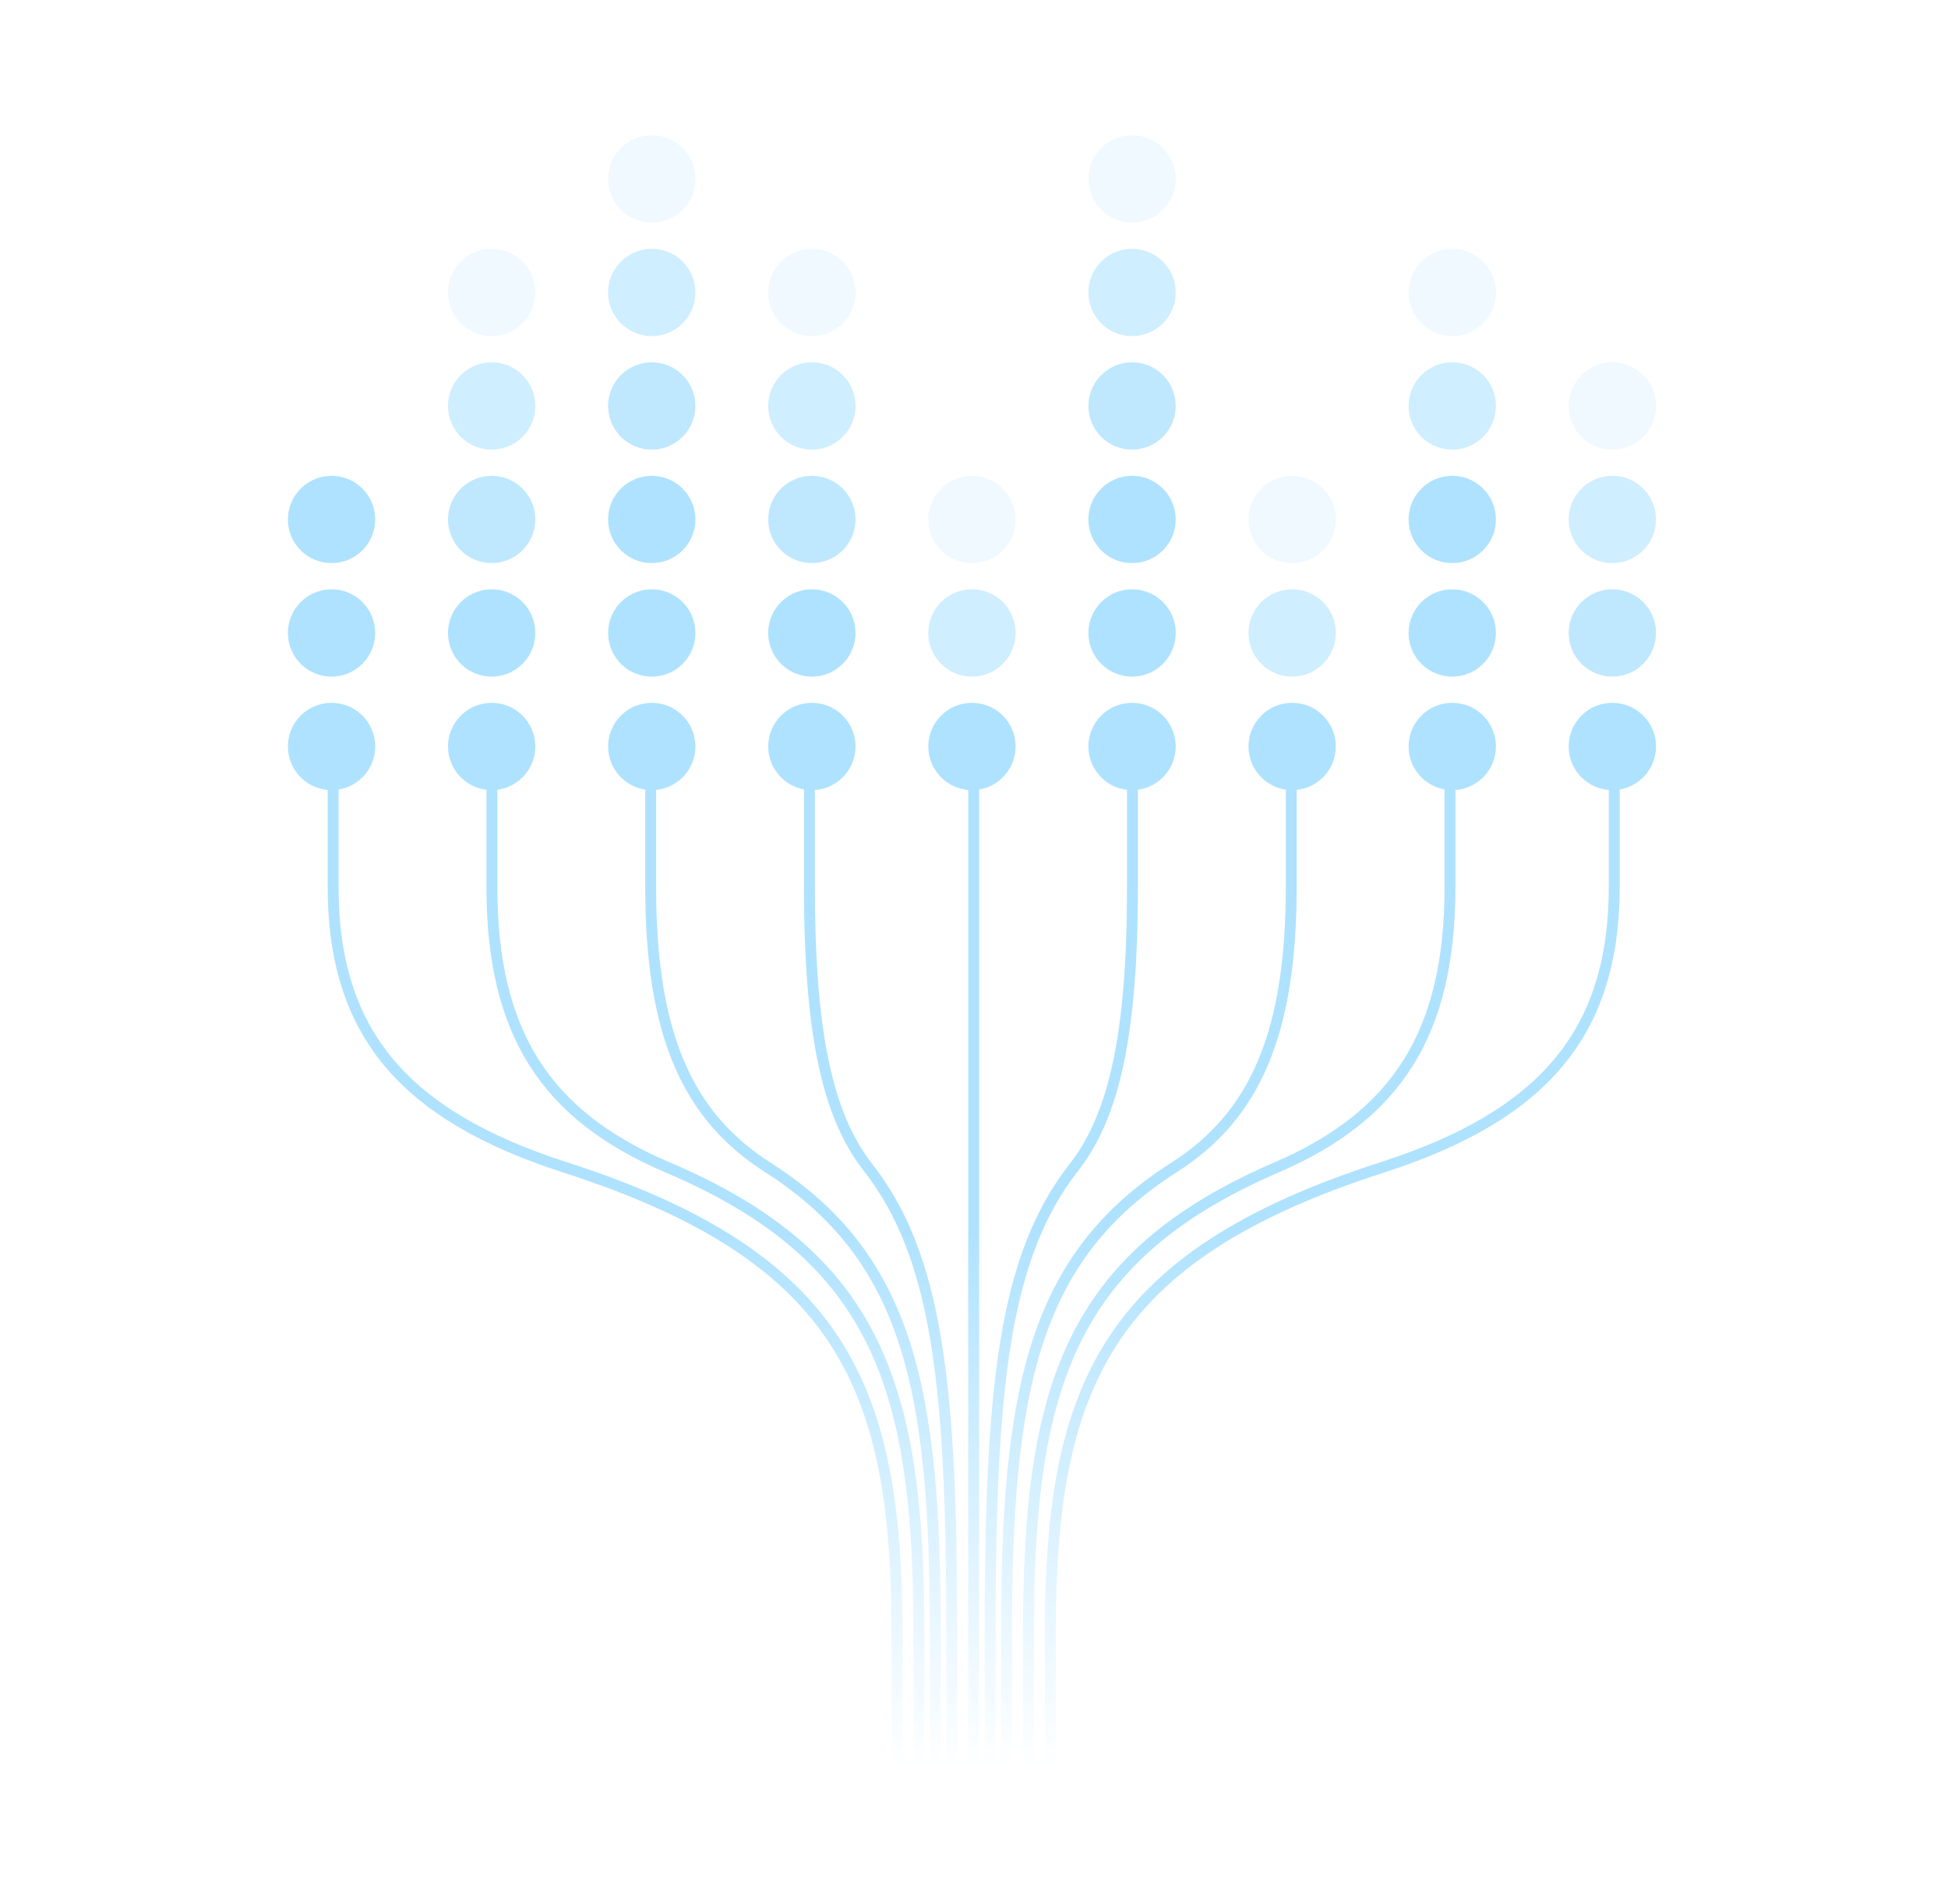 <svg width="357" height="349" viewBox="0 0 357 349" fill="none" xmlns="http://www.w3.org/2000/svg">
<g clip-path="url(#clip0_310_5095)" filter="url(#filter0_d_310_5095)">
<circle cx="60.763" cy="95.217" r="8.002" fill="#AFE2FF"/>
<circle opacity="0.8" cx="90.105" cy="95.217" r="8.002" fill="#AFE2FF"/>
<circle cx="207.467" cy="95.217" r="8.002" fill="#AFE2FF"/>
<circle cx="119.445" cy="95.217" r="8.002" fill="#AFE2FF"/>
<circle cx="266.148" cy="95.217" r="8.002" fill="#AFE2FF"/>
<circle opacity="0.8" cx="148.786" cy="95.217" r="8.002" fill="#AFE2FF"/>
<circle opacity="0.6" cx="295.487" cy="95.217" r="8.002" fill="#AFE2FF"/>
<circle opacity="0.2" cx="178.126" cy="95.217" r="8.002" fill="#AFE2FF"/>
<circle opacity="0.2" cx="236.807" cy="95.217" r="8.002" fill="#AFE2FF"/>
<circle opacity="0.6" cx="90.105" cy="74.412" r="8.002" fill="#AFE2FF"/>
<circle opacity="0.8" cx="207.467" cy="74.412" r="8.002" fill="#AFE2FF"/>
<circle opacity="0.8" cx="119.445" cy="74.412" r="8.002" fill="#AFE2FF"/>
<circle opacity="0.6" cx="266.148" cy="74.412" r="8.002" fill="#AFE2FF"/>
<circle opacity="0.6" cx="148.786" cy="74.412" r="8.002" fill="#AFE2FF"/>
<circle opacity="0.2" cx="295.487" cy="74.412" r="8.002" fill="#AFE2FF"/>
<circle opacity="0.2" cx="90.105" cy="53.607" r="8.002" fill="#AFE2FF"/>
<circle opacity="0.6" cx="207.467" cy="53.607" r="8.002" fill="#AFE2FF"/>
<circle opacity="0.2" cx="207.467" cy="32.802" r="8.002" fill="#AFE2FF"/>
<circle opacity="0.6" cx="119.445" cy="53.607" r="8.002" fill="#AFE2FF"/>
<circle opacity="0.2" cx="119.445" cy="32.802" r="8.002" fill="#AFE2FF"/>
<circle opacity="0.2" cx="266.148" cy="53.607" r="8.002" fill="#AFE2FF"/>
<circle opacity="0.2" cx="148.786" cy="53.607" r="8.002" fill="#AFE2FF"/>
<circle cx="60.763" cy="116.022" r="8.002" fill="#AFE2FF"/>
<circle cx="90.105" cy="116.022" r="8.002" fill="#AFE2FF"/>
<circle cx="207.467" cy="116.022" r="8.002" fill="#AFE2FF"/>
<circle cx="119.445" cy="116.022" r="8.002" fill="#AFE2FF"/>
<circle cx="266.148" cy="116.022" r="8.002" fill="#AFE2FF"/>
<circle cx="148.786" cy="116.022" r="8.002" fill="#AFE2FF"/>
<circle opacity="0.8" cx="295.487" cy="116.022" r="8.002" fill="#AFE2FF"/>
<circle opacity="0.6" cx="178.126" cy="116.022" r="8.002" fill="#AFE2FF"/>
<circle opacity="0.6" cx="236.807" cy="116.022" r="8.002" fill="#AFE2FF"/>
<circle cx="60.763" cy="136.827" r="8.002" fill="#AFE2FF"/>
<circle cx="90.105" cy="136.827" r="8.002" fill="#AFE2FF"/>
<circle cx="207.467" cy="136.827" r="8.002" fill="#AFE2FF"/>
<circle cx="119.445" cy="136.827" r="8.002" fill="#AFE2FF"/>
<circle cx="266.148" cy="136.827" r="8.002" fill="#AFE2FF"/>
<circle cx="148.786" cy="136.827" r="8.002" fill="#AFE2FF"/>
<circle cx="295.487" cy="136.827" r="8.002" fill="#AFE2FF"/>
<circle cx="178.126" cy="136.827" r="8.002" fill="#AFE2FF"/>
<circle cx="236.807" cy="136.827" r="8.002" fill="#AFE2FF"/>
<mask id="mask0_310_5095" style="mask-type:alpha" maskUnits="userSpaceOnUse" x="46" y="129" width="265" height="196">
<rect x="310.883" y="129.147" width="195.652" height="264.883" transform="rotate(90 310.883 129.147)" fill="url(#paint0_linear_310_5095)"/>
</mask>
<g mask="url(#mask0_310_5095)">
<path d="M61.05 140.497C61.05 140.497 61.05 135.831 61.05 162.552C61.05 189.273 73.986 204.455 103.565 213.983C154.575 230.414 164.395 254.59 164.395 299.548V328.814" stroke="#AFE2FF" stroke-width="2"/>
<path d="M295.833 140.497C295.833 140.497 295.833 135.831 295.833 162.552C295.833 189.273 282.897 204.455 253.318 213.983C202.308 230.414 192.488 254.59 192.488 299.548L192.488 328.814" stroke="#AFE2FF" stroke-width="2"/>
<path d="M90.147 140.497C90.147 140.497 90.147 135.831 90.147 162.552C90.147 189.273 99.943 204.455 122.343 213.983C160.971 230.414 168.408 254.59 168.408 299.548V328.814" stroke="#AFE2FF" stroke-width="2"/>
<path d="M265.733 140.497C265.733 140.497 265.733 135.831 265.733 162.552C265.733 189.273 256.062 204.455 233.949 213.983C195.816 230.414 188.475 254.59 188.475 299.548L188.475 328.814" stroke="#AFE2FF" stroke-width="2"/>
<path d="M119.244 140.497C119.244 140.497 119.244 135.831 119.244 162.552C119.244 189.273 125.775 204.455 140.708 213.983C166.46 230.414 171.418 254.59 171.418 299.548V328.814" stroke="#AFE2FF" stroke-width="2"/>
<path d="M236.635 140.497C236.635 140.497 236.635 135.831 236.635 162.552C236.635 189.273 230.104 204.455 215.171 213.983C189.419 230.414 184.461 254.59 184.461 299.548L184.461 328.814" stroke="#AFE2FF" stroke-width="2"/>
<path d="M148.341 140.497C148.341 140.497 148.341 135.831 148.341 162.552C148.341 189.273 151.606 204.455 159.073 213.983C171.949 230.414 174.428 254.59 174.428 299.548V328.814" stroke="#AFE2FF" stroke-width="2"/>
<path d="M207.539 140.497C207.539 140.497 207.539 135.831 207.539 162.552C207.539 189.273 204.273 204.455 196.807 213.983C183.93 230.414 181.452 254.59 181.452 299.548L181.452 328.814" stroke="#AFE2FF" stroke-width="2"/>
<path d="M178.441 138.178L178.441 328.813" stroke="#AFE2FF" stroke-width="2"/>
</g>
</g>
<defs>
<filter id="filter0_d_310_5095" x="22" y="0.8" width="312.883" height="348" filterUnits="userSpaceOnUse" color-interpolation-filters="sRGB">
<feFlood flood-opacity="0" result="BackgroundImageFix"/>
<feColorMatrix in="SourceAlpha" type="matrix" values="0 0 0 0 0 0 0 0 0 0 0 0 0 0 0 0 0 0 127 0" result="hardAlpha"/>
<feOffset/>
<feGaussianBlur stdDeviation="12"/>
<feComposite in2="hardAlpha" operator="out"/>
<feColorMatrix type="matrix" values="0 0 0 0 0.035 0 0 0 0 0.11 0 0 0 0 0.302 0 0 0 0.4 0"/>
<feBlend mode="normal" in2="BackgroundImageFix" result="effect1_dropShadow_310_5095"/>
<feBlend mode="normal" in="SourceGraphic" in2="effect1_dropShadow_310_5095" result="shape"/>
</filter>
<linearGradient id="paint0_linear_310_5095" x1="319.884" y1="261.287" x2="506.536" y2="261.287" gradientUnits="userSpaceOnUse">
<stop offset="0.464" stop-color="white"/>
<stop offset="1" stop-color="white" stop-opacity="0"/>
</linearGradient>
<clipPath id="clip0_310_5095">
<rect width="300" height="264.883" fill="white" transform="translate(310.883 24.8) rotate(90)"/>
</clipPath>
</defs>
</svg>
